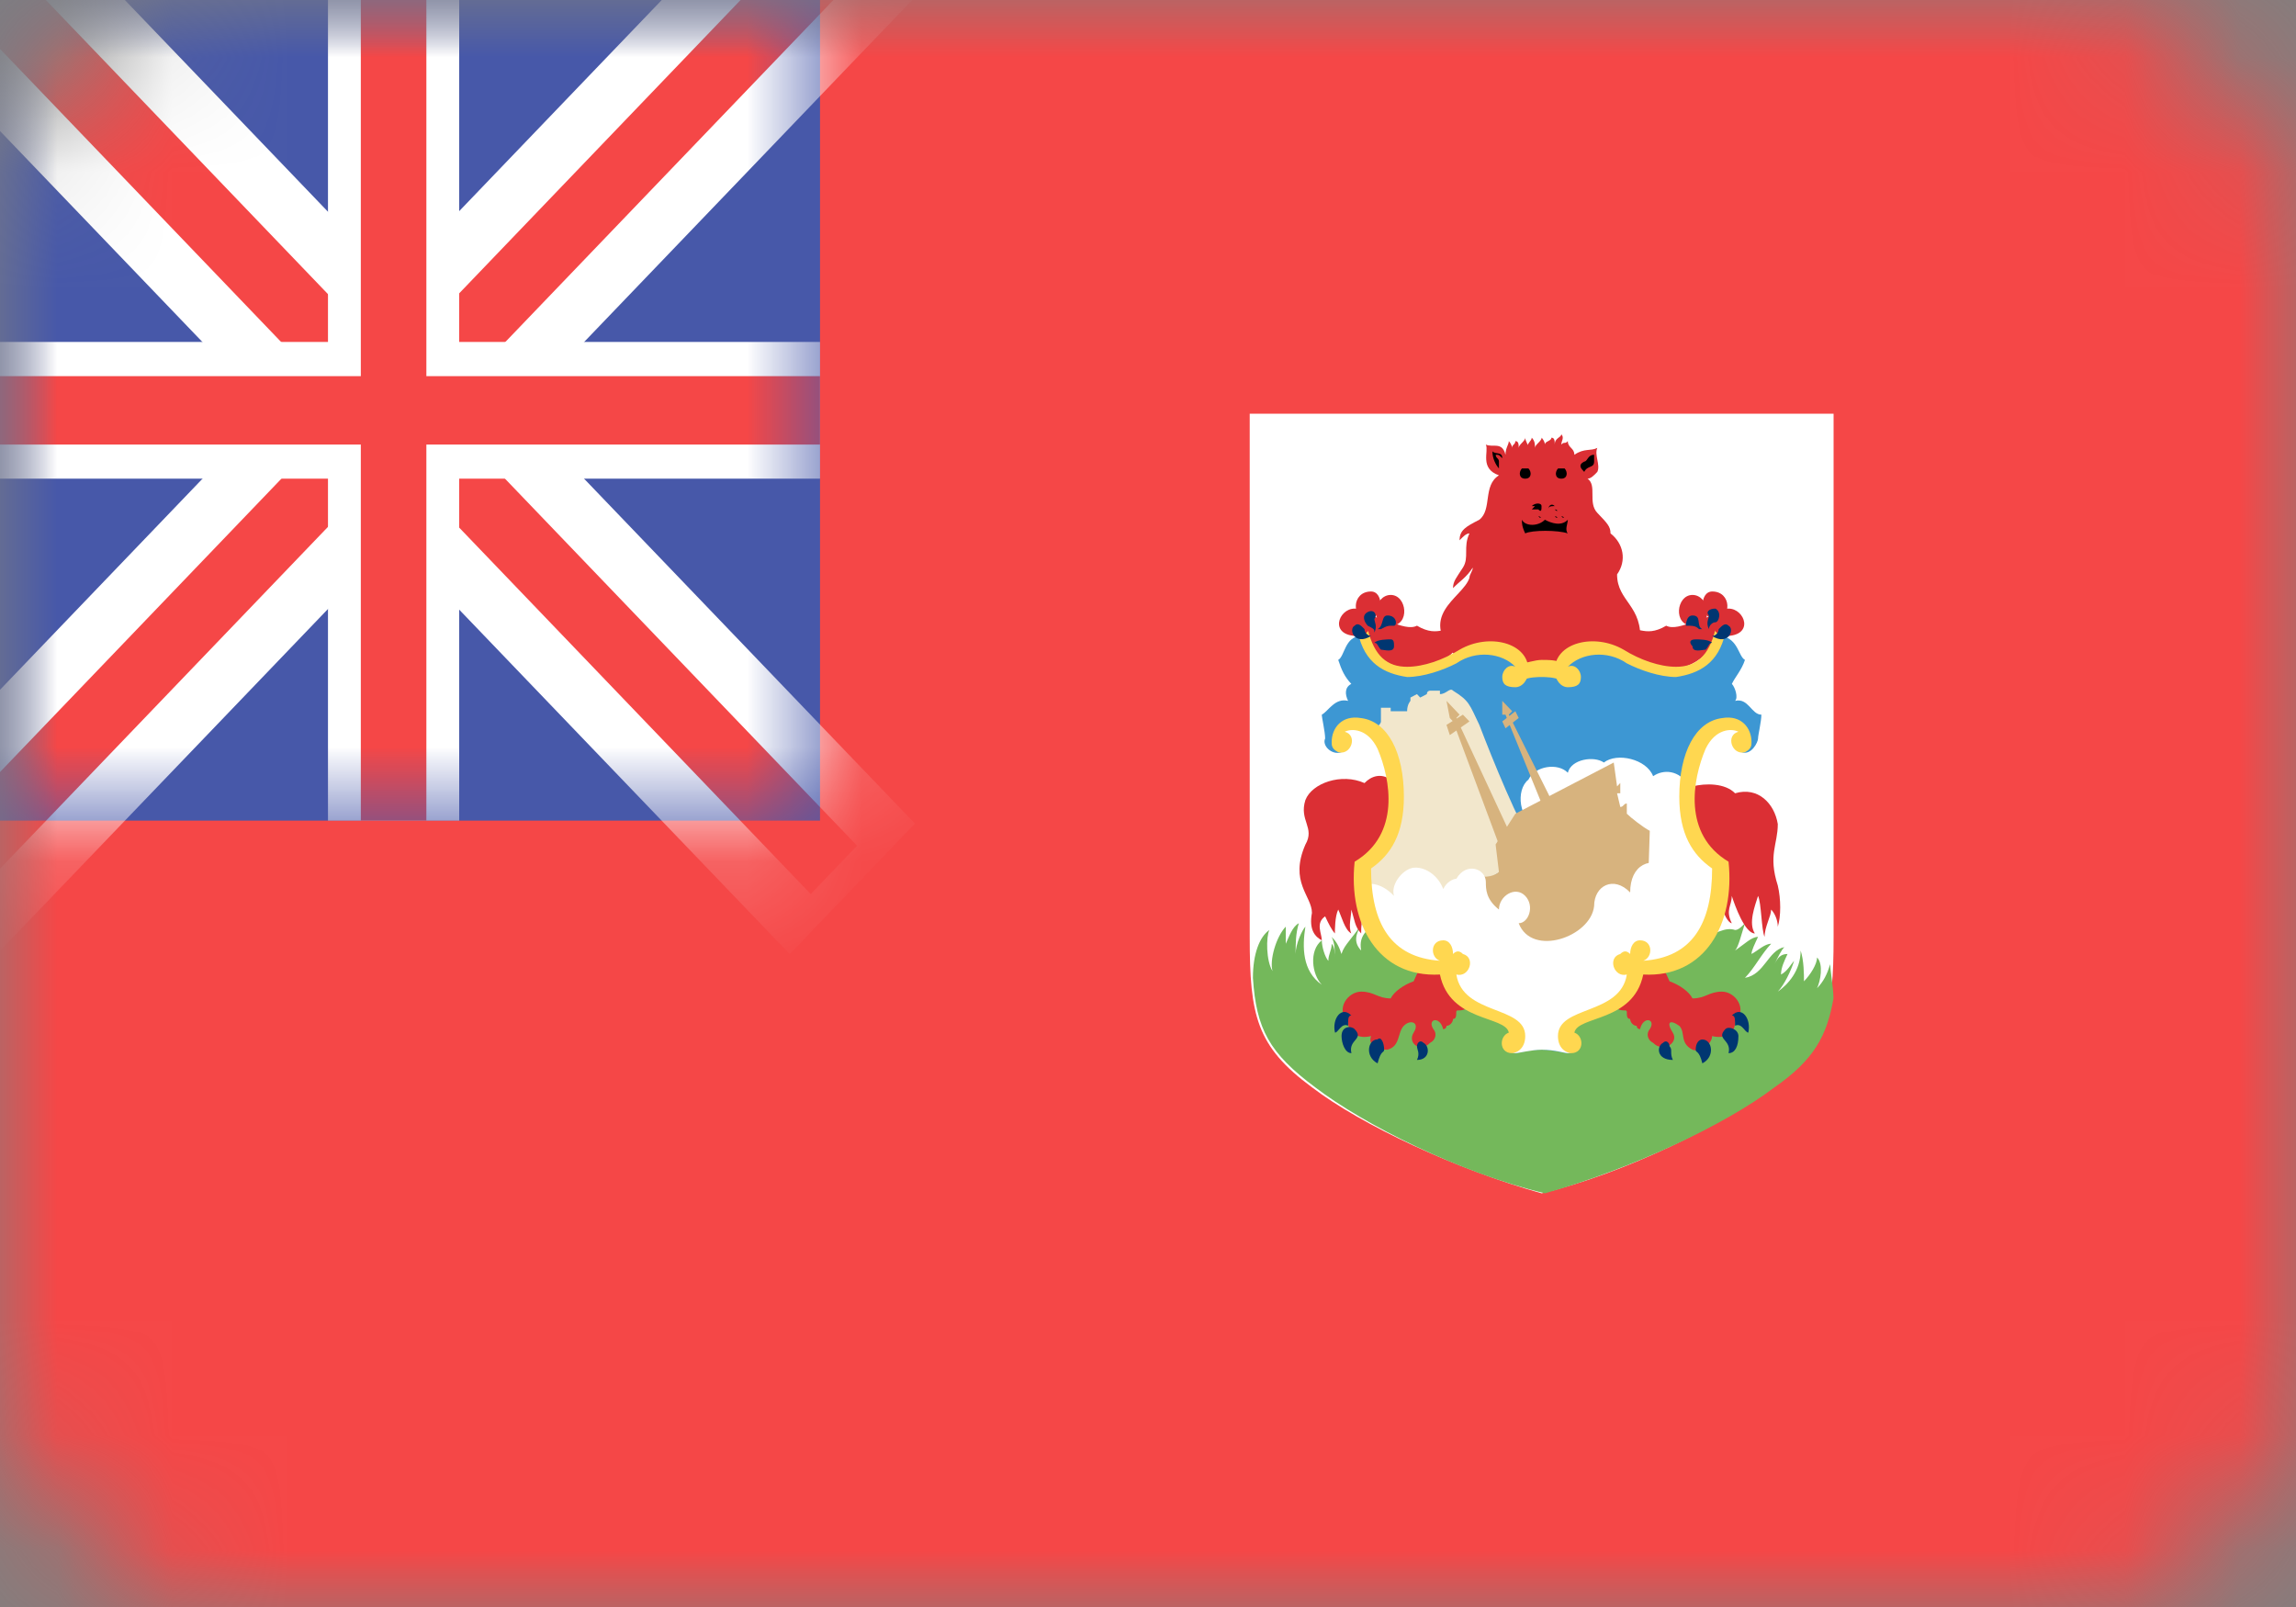 <svg width="20" height="14" viewBox="0 0 20 14" fill="none" xmlns="http://www.w3.org/2000/svg">
<rect x="0" y="0" width="20" height="14" fill="#808080" stroke="none"/>
<mask id="mask0" mask-type="alpha" maskUnits="userSpaceOnUse" x="0" y="0" width="20" height="14">
<rect width="20" height="14" rx="2" fill="#C4C4C4"/>
</mask>
<g mask="url(#mask0)">
<path d="M20 0H0V14H20V0Z" fill="#F54747"/>
<path d="M15.972 3.604C15.972 3.604 15.972 7.566 15.972 8.162C15.972 8.847 15.914 9.115 15.429 9.473C15 9.8 14.171 10.217 13.429 10.396C12.686 10.188 11.857 9.8 11.429 9.473C10.943 9.115 10.886 8.847 10.886 8.162C10.886 7.566 10.886 3.604 10.886 3.604H15.972Z" fill="white"/>
<path d="M11.685 8.311C11.657 8.222 11.628 8.192 11.6 8.162C11.628 8.222 11.628 8.281 11.628 8.341C11.628 8.311 11.628 8.251 11.6 8.222C11.6 8.281 11.571 8.311 11.571 8.371C11.543 8.341 11.514 8.251 11.514 8.192C11.4 8.281 11.428 8.49 11.514 8.579C11.343 8.46 11.343 8.251 11.371 8.073C11.343 8.102 11.286 8.222 11.286 8.311C11.286 8.222 11.286 8.132 11.314 8.043C11.257 8.073 11.228 8.162 11.2 8.222C11.2 8.162 11.2 8.102 11.2 8.073C11.114 8.162 11.057 8.371 11.085 8.46C11.028 8.371 11.028 8.162 11.057 8.102C10.971 8.162 10.914 8.311 10.914 8.519C10.943 8.966 11.057 9.175 11.457 9.473C11.886 9.8 12.714 10.217 13.457 10.396C14.2 10.188 15.028 9.8 15.457 9.473C15.8 9.234 15.914 9.026 15.971 8.698C15.971 8.609 15.943 8.46 15.943 8.4C15.914 8.49 15.886 8.549 15.828 8.609C15.857 8.549 15.886 8.4 15.828 8.341C15.828 8.4 15.771 8.49 15.714 8.549C15.714 8.49 15.714 8.37 15.685 8.281C15.685 8.46 15.571 8.579 15.486 8.639C15.543 8.579 15.6 8.46 15.628 8.371C15.6 8.4 15.571 8.46 15.514 8.49C15.514 8.43 15.543 8.371 15.571 8.311C15.514 8.311 15.486 8.341 15.457 8.4C15.486 8.341 15.514 8.281 15.543 8.251C15.4 8.281 15.371 8.49 15.2 8.519C15.286 8.43 15.343 8.311 15.428 8.222C15.371 8.222 15.314 8.281 15.257 8.311C15.257 8.281 15.286 8.222 15.314 8.162C15.257 8.162 15.2 8.222 15.114 8.281C15.143 8.251 15.171 8.132 15.2 8.043C15.171 8.073 15.143 8.102 15.114 8.102C15.028 8.073 14.943 8.132 14.8 8.192C14.657 8.251 12.171 7.983 12.085 8.013C12 8.043 11.971 8.102 11.943 8.132C11.943 8.102 11.943 8.102 11.914 8.073C11.943 8.102 11.828 8.132 11.857 8.281C11.771 8.192 11.828 8.102 11.886 8.013C11.771 8.192 11.714 8.222 11.685 8.311Z" fill="#74B85B"/>
<path d="M14.286 5.6C14.314 5.273 14.086 5.243 14.086 5.004C14.171 4.885 14.143 4.736 14.029 4.647C14.029 4.587 14 4.558 13.914 4.468C13.829 4.379 13.914 4.23 13.829 4.17C13.857 4.17 13.886 4.141 13.914 4.111C13.943 4.051 13.886 3.962 13.914 3.902C13.857 3.932 13.8 3.902 13.714 3.962C13.714 3.902 13.657 3.902 13.657 3.843C13.629 3.873 13.629 3.843 13.6 3.873C13.6 3.843 13.629 3.813 13.6 3.783C13.6 3.813 13.543 3.813 13.543 3.873C13.543 3.843 13.543 3.813 13.514 3.813C13.514 3.843 13.457 3.843 13.457 3.873C13.457 3.843 13.429 3.813 13.429 3.813C13.429 3.843 13.371 3.873 13.371 3.902C13.371 3.873 13.371 3.843 13.343 3.813C13.343 3.843 13.286 3.873 13.314 3.902C13.314 3.873 13.286 3.843 13.286 3.813C13.286 3.843 13.229 3.873 13.229 3.902C13.229 3.873 13.229 3.843 13.2 3.843C13.2 3.873 13.171 3.873 13.171 3.902C13.171 3.873 13.143 3.843 13.143 3.843C13.143 3.873 13.114 3.902 13.114 3.962C13.086 3.843 13 3.902 12.943 3.873C12.971 3.932 12.886 4.081 13.057 4.141C12.914 4.23 13 4.439 12.886 4.528C12.771 4.587 12.714 4.617 12.714 4.707C12.743 4.677 12.771 4.647 12.8 4.647C12.743 4.766 12.8 4.856 12.743 4.945C12.686 5.034 12.657 5.064 12.657 5.124C12.714 5.064 12.771 5.034 12.829 4.945C12.829 4.975 12.8 5.004 12.8 5.034C12.743 5.213 12.314 5.362 12.714 5.749C12.886 5.868 14.143 6.166 14.286 5.6Z" fill="#DB2F34"/>
<path d="M14.085 8.788C14.143 8.817 14.171 8.788 14.171 8.817C14.171 8.847 14.171 8.877 14.2 8.877C14.2 8.907 14.228 8.937 14.257 8.937C14.257 8.966 14.286 8.966 14.286 8.966C14.314 8.847 14.428 8.877 14.371 8.966C14.343 8.996 14.343 9.056 14.4 9.085C14.486 9.175 14.628 9.085 14.571 8.996C14.514 8.907 14.543 8.877 14.628 8.937C14.685 8.996 14.628 9.085 14.743 9.145C14.828 9.175 14.914 9.085 14.914 9.026C15.028 9.056 15.114 8.996 15.114 8.907C15.228 8.788 15.114 8.639 15 8.639C14.886 8.639 14.857 8.698 14.743 8.698C14.714 8.639 14.628 8.579 14.543 8.549C14.514 8.49 14.514 8.46 14.457 8.43C14.285 8.43 14.143 8.549 14.085 8.788Z" fill="#DB2F34"/>
<path d="M12.114 6.792C12.028 6.732 11.943 6.762 11.886 6.822C11.685 6.732 11.428 6.822 11.371 6.97C11.314 7.149 11.457 7.209 11.371 7.358C11.228 7.685 11.428 7.805 11.428 7.953C11.4 8.102 11.457 8.162 11.514 8.192C11.514 8.132 11.457 8.043 11.543 7.983C11.571 8.043 11.6 8.102 11.628 8.132C11.628 8.102 11.628 7.983 11.657 7.924C11.686 7.983 11.714 8.102 11.771 8.132C11.743 8.073 11.771 7.983 11.771 7.924C11.8 8.013 11.8 8.073 11.857 8.132C11.857 8.073 11.857 8.013 11.886 7.953C12.143 7.447 12.428 7 12.114 6.792Z" fill="#DB2F34"/>
<path d="M14.743 6.851C14.857 6.822 15.028 6.822 15.114 6.911C15.314 6.851 15.457 7 15.486 7.179C15.486 7.358 15.4 7.447 15.486 7.715C15.514 7.834 15.514 7.983 15.486 8.073C15.486 8.013 15.457 7.953 15.428 7.924C15.428 7.983 15.371 8.073 15.371 8.162C15.343 8.102 15.343 7.864 15.314 7.805C15.286 7.894 15.228 8.043 15.286 8.132C15.2 8.132 15.114 7.894 15.085 7.805C15.085 7.894 15.028 7.924 15.085 8.043C15.057 8.043 15 7.953 15 7.864C14.857 7.775 14.2 7.06 14.743 6.851Z" fill="#DB2F34"/>
<path d="M12.771 8.788C12.714 8.817 12.685 8.788 12.685 8.817C12.685 8.847 12.685 8.877 12.657 8.877C12.657 8.907 12.628 8.937 12.6 8.937C12.6 8.966 12.571 8.966 12.571 8.966C12.543 8.847 12.428 8.877 12.486 8.966C12.514 8.996 12.514 9.056 12.457 9.085C12.371 9.175 12.257 9.085 12.314 8.996C12.371 8.907 12.286 8.877 12.228 8.937C12.171 8.996 12.2 9.115 12.085 9.145C12 9.145 11.914 9.115 11.943 9.026C11.828 9.056 11.743 8.996 11.743 8.907C11.628 8.788 11.743 8.639 11.857 8.639C11.971 8.639 12 8.698 12.114 8.698C12.143 8.639 12.228 8.579 12.314 8.549C12.343 8.49 12.343 8.46 12.4 8.43C12.571 8.43 12.714 8.549 12.771 8.788Z" fill="#DB2F34"/>
<path d="M14.114 5.511C14.257 5.421 14.314 5.57 14.514 5.451C14.628 5.511 14.857 5.332 15.028 5.362C14.885 6.077 14.028 5.868 14.114 5.511Z" fill="#DB2F34"/>
<path d="M12.743 5.511C12.6 5.421 12.543 5.57 12.343 5.451C12.229 5.511 12 5.332 11.829 5.362C11.972 6.077 12.714 5.838 12.743 5.511Z" fill="#DB2F34"/>
<path d="M13.428 5.838C13.743 5.838 13.628 5.451 14.2 5.749C14.657 5.987 14.828 5.779 15 5.541C15.143 5.57 15.143 5.719 15.2 5.749C15.171 5.838 15.114 5.898 15.086 5.958C15.114 5.987 15.143 6.077 15.114 6.106C15.229 6.077 15.257 6.226 15.343 6.226C15.343 6.285 15.314 6.404 15.314 6.434C15.314 6.464 15.257 6.583 15.171 6.553C15.228 6.434 15.229 6.226 14.971 6.345C14.714 6.464 14.6 7.238 15 7.536C15.171 8.013 14.686 8.489 14.286 8.43C14.228 8.728 13.914 8.817 13.771 8.877C13.628 8.936 13.657 9.145 13.743 9.115C13.743 9.145 13.686 9.175 13.657 9.175C13.629 9.175 13.514 9.145 13.428 9.145C13.314 9.145 13.228 9.175 13.2 9.175C13.171 9.175 13.114 9.145 13.114 9.115C13.2 9.145 13.229 8.936 13.086 8.877C12.943 8.817 12.628 8.728 12.571 8.43C12.171 8.489 11.686 8.043 11.857 7.536C12.286 7.268 12.171 6.464 11.886 6.345C11.628 6.226 11.629 6.434 11.686 6.553C11.6 6.583 11.514 6.494 11.543 6.434C11.543 6.375 11.514 6.255 11.514 6.226C11.571 6.196 11.628 6.077 11.743 6.106C11.714 6.047 11.714 5.987 11.771 5.958C11.714 5.898 11.686 5.838 11.657 5.749C11.714 5.719 11.714 5.541 11.857 5.541C12 5.809 12.2 5.987 12.657 5.749C13.229 5.451 13.114 5.838 13.428 5.838Z" fill="#3D97D3"/>
<path d="M13.257 4.528C13.286 4.587 13.4 4.587 13.457 4.528C13.514 4.558 13.6 4.587 13.657 4.528C13.657 4.558 13.629 4.617 13.657 4.647C13.572 4.617 13.343 4.617 13.286 4.647C13.257 4.587 13.257 4.558 13.257 4.528Z" fill="black"/>
<path d="M13.6 4.498C13.6 4.498 13.6 4.528 13.6 4.498C13.629 4.528 13.629 4.498 13.6 4.498Z" fill="black"/>
<path d="M13.543 4.498C13.543 4.498 13.543 4.528 13.543 4.498C13.572 4.528 13.572 4.498 13.543 4.498Z" fill="black"/>
<path d="M13.543 4.438C13.543 4.438 13.543 4.468 13.543 4.438C13.572 4.468 13.572 4.438 13.543 4.438Z" fill="black"/>
<path d="M13.343 4.409C13.371 4.379 13.428 4.379 13.428 4.409C13.428 4.438 13.428 4.468 13.4 4.438C13.4 4.438 13.371 4.438 13.343 4.438L13.371 4.409H13.343Z" fill="black"/>
<path d="M13.486 4.439C13.486 4.409 13.514 4.379 13.543 4.409C13.572 4.409 13.572 4.409 13.543 4.409C13.514 4.409 13.486 4.409 13.486 4.439C13.486 4.468 13.486 4.468 13.486 4.439Z" fill="black"/>
<path d="M13.4 4.498C13.4 4.498 13.4 4.528 13.4 4.498C13.428 4.528 13.428 4.498 13.4 4.498Z" fill="black"/>
<path d="M13.886 3.962C13.829 3.962 13.829 4.021 13.8 4.021C13.743 4.051 13.771 4.081 13.8 4.111C13.829 4.051 13.886 4.081 13.886 4.021C13.886 3.992 13.886 3.962 13.886 3.962Z" fill="black"/>
<path d="M13.086 3.992C13.086 3.932 13.029 3.962 13 3.932C13 3.992 13.029 4.051 13.057 4.081C13.057 4.081 13.057 4.051 13.057 4.021C13.057 3.992 13.029 3.992 13.029 3.962C13.057 3.962 13.057 3.962 13.086 3.992Z" fill="black"/>
<path d="M13.314 4.081C13.343 4.111 13.343 4.17 13.286 4.17C13.229 4.17 13.229 4.111 13.257 4.081H13.314Z" fill="black"/>
<path d="M13.629 4.081C13.657 4.111 13.657 4.17 13.6 4.17C13.543 4.17 13.543 4.111 13.572 4.081C13.572 4.081 13.6 4.081 13.629 4.081Z" fill="black"/>
<path d="M11.972 6.375C11.972 6.345 12.029 6.315 12.029 6.285C12.029 6.255 12.029 6.196 12.029 6.166C12.057 6.166 12.086 6.166 12.114 6.166V6.196C12.143 6.196 12.229 6.196 12.257 6.196C12.257 6.136 12.286 6.106 12.286 6.106V6.077L12.343 6.047L12.371 6.077L12.429 6.047C12.429 6.017 12.457 6.017 12.457 6.017C12.486 6.017 12.514 6.017 12.543 6.017V6.047C12.6 6.047 12.629 5.987 12.657 6.017C12.8 6.106 12.8 6.136 12.886 6.315C13 6.613 13.229 7.179 13.371 7.387C13.029 7.655 12.343 8.043 11.886 7.924C11.8 7.655 11.857 7.536 12.057 7.298C12.286 7.06 12.086 6.494 11.972 6.375Z" fill="#F2E7CC"/>
<path d="M14.714 6.851C14.629 6.702 14.486 6.702 14.4 6.762C14.343 6.613 14.086 6.553 13.971 6.643C13.886 6.583 13.686 6.613 13.657 6.732C13.571 6.643 13.371 6.672 13.314 6.792C13.2 6.881 13.229 7.149 13.4 7.209C13.571 7.268 14.629 8.549 14.857 8.192C14.914 8.072 15.057 7.834 14.971 7.566C14.829 7.417 14.657 7.179 14.714 6.851Z" fill="white"/>
<path d="M13.057 7.596L13.028 7.357L13.2 7.089L14.057 6.643L14.086 6.851L14.114 6.821V6.911H14.086L14.114 7.03C14.143 7.03 14.143 7 14.171 7V7.089C14.2 7.119 14.314 7.209 14.371 7.238L14.343 8.102C13.457 8.281 12.686 8.549 12.857 7.626C12.943 7.655 13.028 7.626 13.057 7.596Z" fill="#D7B37E"/>
<path d="M13.429 7L13.114 6.226H13.086V6.106L13.172 6.196L13.143 6.226L13.514 6.97L13.429 7Z" fill="#D7B37E"/>
<path d="M13.086 6.285L13.2 6.196L13.229 6.255L13.114 6.345L13.086 6.285Z" fill="#D7B37E"/>
<path d="M13.057 7.358L12.657 6.285L12.629 6.255L12.6 6.106L12.714 6.226L12.686 6.255L13.143 7.238L13.057 7.358Z" fill="#D7B37E"/>
<path d="M12.6 6.315L12.743 6.226L12.8 6.285L12.629 6.404L12.6 6.315Z" fill="#D7B37E"/>
<path d="M11.829 7.715C11.8 8.132 12.2 8.49 12.572 8.43C12.629 8.728 12.943 8.817 13.086 8.877C13.229 8.936 13.2 9.145 13.114 9.115C13.114 9.145 13.171 9.175 13.2 9.175C13.229 9.175 13.343 9.145 13.429 9.145C13.543 9.145 13.629 9.175 13.657 9.175C13.686 9.175 13.743 9.145 13.743 9.115C13.657 9.145 13.629 8.936 13.771 8.877C13.914 8.817 14.229 8.728 14.286 8.43C14.657 8.49 15.086 8.102 15.029 7.685C15 7.656 14.857 7.626 14.8 7.656C14.771 7.566 14.657 7.507 14.572 7.566C14.371 7.447 14.2 7.536 14.2 7.775C14.057 7.626 13.886 7.715 13.886 7.894C13.857 8.162 13.343 8.341 13.229 8.043C13.314 8.043 13.371 7.894 13.286 7.805C13.2 7.715 13.057 7.805 13.057 7.924C12.943 7.834 12.943 7.745 12.943 7.685C12.943 7.566 12.771 7.507 12.686 7.656C12.657 7.656 12.6 7.685 12.572 7.745C12.514 7.596 12.371 7.536 12.286 7.566C12.2 7.596 12.114 7.715 12.143 7.805C12.029 7.685 11.914 7.685 11.829 7.715Z" fill="white"/>
<path d="M13.429 5.898C13.457 5.898 13.543 5.898 13.6 5.928V5.779C13.572 5.749 13.486 5.749 13.429 5.749C13.372 5.749 13.286 5.779 13.257 5.779V5.928C13.315 5.898 13.4 5.898 13.429 5.898Z" fill="#FFD750"/>
<path d="M11.829 5.511C11.886 5.779 12.057 5.868 12.257 5.898C12.4 5.898 12.572 5.838 12.686 5.779C12.857 5.66 13.086 5.689 13.2 5.809C13.143 5.779 13.086 5.838 13.086 5.898C13.086 5.958 13.114 5.987 13.2 5.987C13.257 5.987 13.314 5.928 13.314 5.838C13.314 5.6 12.972 5.511 12.714 5.66C12.572 5.749 12.4 5.809 12.257 5.809C12.086 5.809 11.972 5.719 11.914 5.481L11.829 5.511Z" fill="#FFD750"/>
<path d="M15.029 5.511C14.972 5.779 14.8 5.868 14.6 5.898C14.457 5.898 14.286 5.838 14.171 5.779C14 5.66 13.772 5.689 13.657 5.809C13.714 5.779 13.771 5.838 13.771 5.898C13.771 5.958 13.743 5.987 13.657 5.987C13.6 5.987 13.543 5.928 13.543 5.838C13.543 5.6 13.886 5.511 14.143 5.66C14.286 5.749 14.457 5.809 14.6 5.809C14.771 5.809 14.886 5.719 14.943 5.481L15.029 5.511Z" fill="#FFD750"/>
<path d="M13.286 9.026C13.286 9.145 13.2 9.175 13.171 9.175C13.057 9.175 13.057 9.026 13.143 8.996C13.114 8.847 12.629 8.907 12.543 8.49C12 8.519 11.743 8.043 11.8 7.507C12.2 7.268 12.114 6.792 12 6.524C11.914 6.345 11.771 6.345 11.714 6.375C11.829 6.405 11.771 6.583 11.657 6.553C11.6 6.524 11.6 6.494 11.6 6.464C11.6 6.345 11.686 6.226 11.857 6.256C12.086 6.285 12.229 6.553 12.229 6.941C12.229 7.268 12.114 7.447 11.943 7.566C11.943 8.043 12.114 8.341 12.543 8.37C12.457 8.341 12.457 8.192 12.572 8.192C12.629 8.192 12.657 8.251 12.657 8.311C12.686 8.281 12.714 8.281 12.743 8.311C12.857 8.341 12.8 8.519 12.686 8.49C12.743 8.847 13.286 8.758 13.286 9.026Z" fill="#FFD750"/>
<path d="M13.571 9.026C13.571 9.145 13.657 9.175 13.686 9.175C13.8 9.175 13.8 9.026 13.714 8.996C13.743 8.847 14.228 8.907 14.314 8.49C14.857 8.519 15.114 8.043 15.057 7.507C14.657 7.268 14.743 6.792 14.857 6.524C14.943 6.345 15.086 6.345 15.143 6.375C15.028 6.405 15.086 6.583 15.2 6.553C15.257 6.524 15.257 6.494 15.257 6.464C15.257 6.345 15.171 6.226 15 6.256C14.771 6.285 14.628 6.553 14.628 6.941C14.628 7.268 14.743 7.447 14.914 7.566C14.914 8.043 14.743 8.341 14.314 8.37C14.4 8.341 14.4 8.192 14.286 8.192C14.228 8.192 14.2 8.251 14.2 8.311C14.171 8.281 14.143 8.281 14.114 8.311C14 8.341 14.057 8.519 14.171 8.49C14.114 8.847 13.571 8.758 13.571 9.026Z" fill="#FFD750"/>
<path d="M15.057 5.302C15.2 5.302 15.286 5.541 15.029 5.541C14.886 5.541 14.857 5.302 15.057 5.302Z" fill="#DB2F34"/>
<path d="M14.743 5.183C14.886 5.183 14.943 5.451 14.743 5.451C14.572 5.451 14.6 5.183 14.743 5.183Z" fill="#DB2F34"/>
<path d="M14.943 5.392C14.8 5.392 14.8 5.153 14.915 5.153C15.086 5.153 15.086 5.392 14.943 5.392Z" fill="#DB2F34"/>
<path d="M14.714 5.749C14.543 5.779 14.515 5.481 14.686 5.451C14.886 5.422 14.943 5.719 14.714 5.749Z" fill="#DB2F34"/>
<path d="M11.8 5.302C11.657 5.302 11.572 5.541 11.829 5.541C11.972 5.541 12 5.302 11.8 5.302Z" fill="#DB2F34"/>
<path d="M12.114 5.183C11.972 5.183 11.914 5.451 12.114 5.451C12.286 5.451 12.257 5.183 12.114 5.183Z" fill="#DB2F34"/>
<path d="M11.914 5.392C12.057 5.392 12.057 5.153 11.943 5.153C11.771 5.153 11.771 5.392 11.914 5.392Z" fill="#DB2F34"/>
<path d="M12.143 5.749C12.314 5.779 12.343 5.481 12.171 5.451C12 5.422 11.943 5.719 12.143 5.749Z" fill="#DB2F34"/>
<path d="M14.943 5.302C15 5.332 14.972 5.421 14.943 5.421C14.914 5.421 14.886 5.451 14.886 5.481C14.857 5.421 14.886 5.392 14.886 5.362C14.857 5.332 14.886 5.302 14.943 5.302Z" fill="#003671"/>
<path d="M15.057 5.451C15.114 5.481 15.057 5.63 14.914 5.541C14.943 5.541 14.971 5.511 14.971 5.481C15 5.451 15.028 5.422 15.057 5.451Z" fill="#003671"/>
<path d="M14.743 5.63C14.743 5.689 14.829 5.66 14.857 5.66C14.886 5.63 14.886 5.6 14.914 5.6C14.886 5.57 14.8 5.57 14.771 5.57C14.714 5.57 14.714 5.6 14.743 5.63Z" fill="#003671"/>
<path d="M14.8 5.481H14.828C14.771 5.451 14.828 5.362 14.743 5.362C14.685 5.362 14.686 5.451 14.686 5.451C14.743 5.451 14.771 5.451 14.8 5.481Z" fill="#003671"/>
<path d="M11.914 5.332C11.857 5.362 11.886 5.421 11.914 5.451C11.972 5.481 11.972 5.481 11.972 5.511C12 5.451 11.972 5.421 11.972 5.391C12 5.362 11.972 5.302 11.914 5.332Z" fill="#003671"/>
<path d="M11.8 5.451C11.743 5.481 11.8 5.63 11.943 5.54C11.915 5.54 11.886 5.51 11.886 5.481C11.857 5.451 11.829 5.421 11.8 5.451Z" fill="#003671"/>
<path d="M12.143 5.63C12.143 5.689 12.057 5.66 12.029 5.66C12 5.63 12 5.6 11.972 5.6C12 5.57 12.086 5.57 12.114 5.57C12.143 5.57 12.143 5.6 12.143 5.63Z" fill="#003671"/>
<path d="M12.143 5.451C12.171 5.451 12.171 5.362 12.086 5.362C12.029 5.362 12.057 5.451 12 5.481C12.029 5.481 12.029 5.481 12.029 5.481C12.086 5.451 12.086 5.451 12.143 5.451Z" fill="#003671"/>
<path d="M15.086 8.847C15.172 8.758 15.257 8.877 15.229 8.996C15.2 8.996 15.172 8.907 15.114 8.936C15.114 8.877 15.114 8.847 15.086 8.847Z" fill="#003671"/>
<path d="M15.029 8.966C15.057 8.936 15.143 8.966 15.143 9.026C15.143 9.115 15.114 9.175 15.057 9.175C15.086 9.056 14.943 9.056 15.029 8.966Z" fill="#003671"/>
<path d="M14.829 9.056C14.914 9.056 14.943 9.205 14.829 9.264C14.8 9.145 14.771 9.175 14.771 9.145C14.771 9.085 14.8 9.056 14.829 9.056Z" fill="#003671"/>
<path d="M14.486 9.085C14.429 9.115 14.429 9.234 14.572 9.234C14.543 9.174 14.572 9.145 14.543 9.115C14.543 9.085 14.514 9.055 14.486 9.085Z" fill="#003671"/>
<path d="M11.771 8.847C11.686 8.758 11.6 8.877 11.629 8.996C11.657 8.996 11.686 8.907 11.743 8.936C11.743 8.877 11.743 8.847 11.771 8.847Z" fill="#003671"/>
<path d="M11.8 8.966C11.772 8.936 11.686 8.936 11.686 9.026C11.686 9.085 11.715 9.175 11.772 9.175C11.743 9.055 11.886 9.055 11.8 8.966Z" fill="#003671"/>
<path d="M12 9.055C11.915 9.055 11.886 9.204 12 9.264C12.029 9.145 12.057 9.174 12.057 9.145C12.057 9.085 12.029 9.025 12 9.055Z" fill="#003671"/>
<path d="M12.4 9.085C12.457 9.115 12.457 9.234 12.343 9.234C12.371 9.174 12.343 9.145 12.343 9.115C12.343 9.085 12.371 9.055 12.4 9.085Z" fill="#003671"/>
<path d="M7.143 0H0V7.149H7.143V0Z" fill="#4758A9"/>
<mask id="mask1" mask-type="alpha" maskUnits="userSpaceOnUse" x="0" y="0" width="8" height="8">
<rect width="7.143" height="7.149" fill="#C4C4C4"/>
</mask>
<g mask="url(#mask1)">
<path d="M-0.031 -1.166L-1.122 -0.028L6.879 8.312L7.97 7.175L-0.031 -1.166Z" fill="white"/>
<path d="M6.88 -1.163L-1.121 7.178L-0.03 8.315L7.971 -0.026L6.88 -1.163Z" fill="white"/>
<path d="M7.062 -0.637L-0.635 7.388L-0.231 7.809L7.466 -0.215L7.062 -0.637Z" fill="#F54747"/>
<path d="M-0.231 -0.657L-0.635 -0.236L7.062 7.789L7.466 7.368L-0.231 -0.657Z" fill="#F54747"/>
<path d="M4 0H2.857V7.149H4V0Z" fill="white"/>
<path d="M7.143 2.979H0V4.17H7.143V2.979Z" fill="white"/>
<path d="M3.714 0H3.143V7.149H3.714V0Z" fill="#F54747"/>
<path d="M7.143 3.277H0V3.873H7.143V3.277Z" fill="#F54747"/>
</g>
</g>
</svg>
